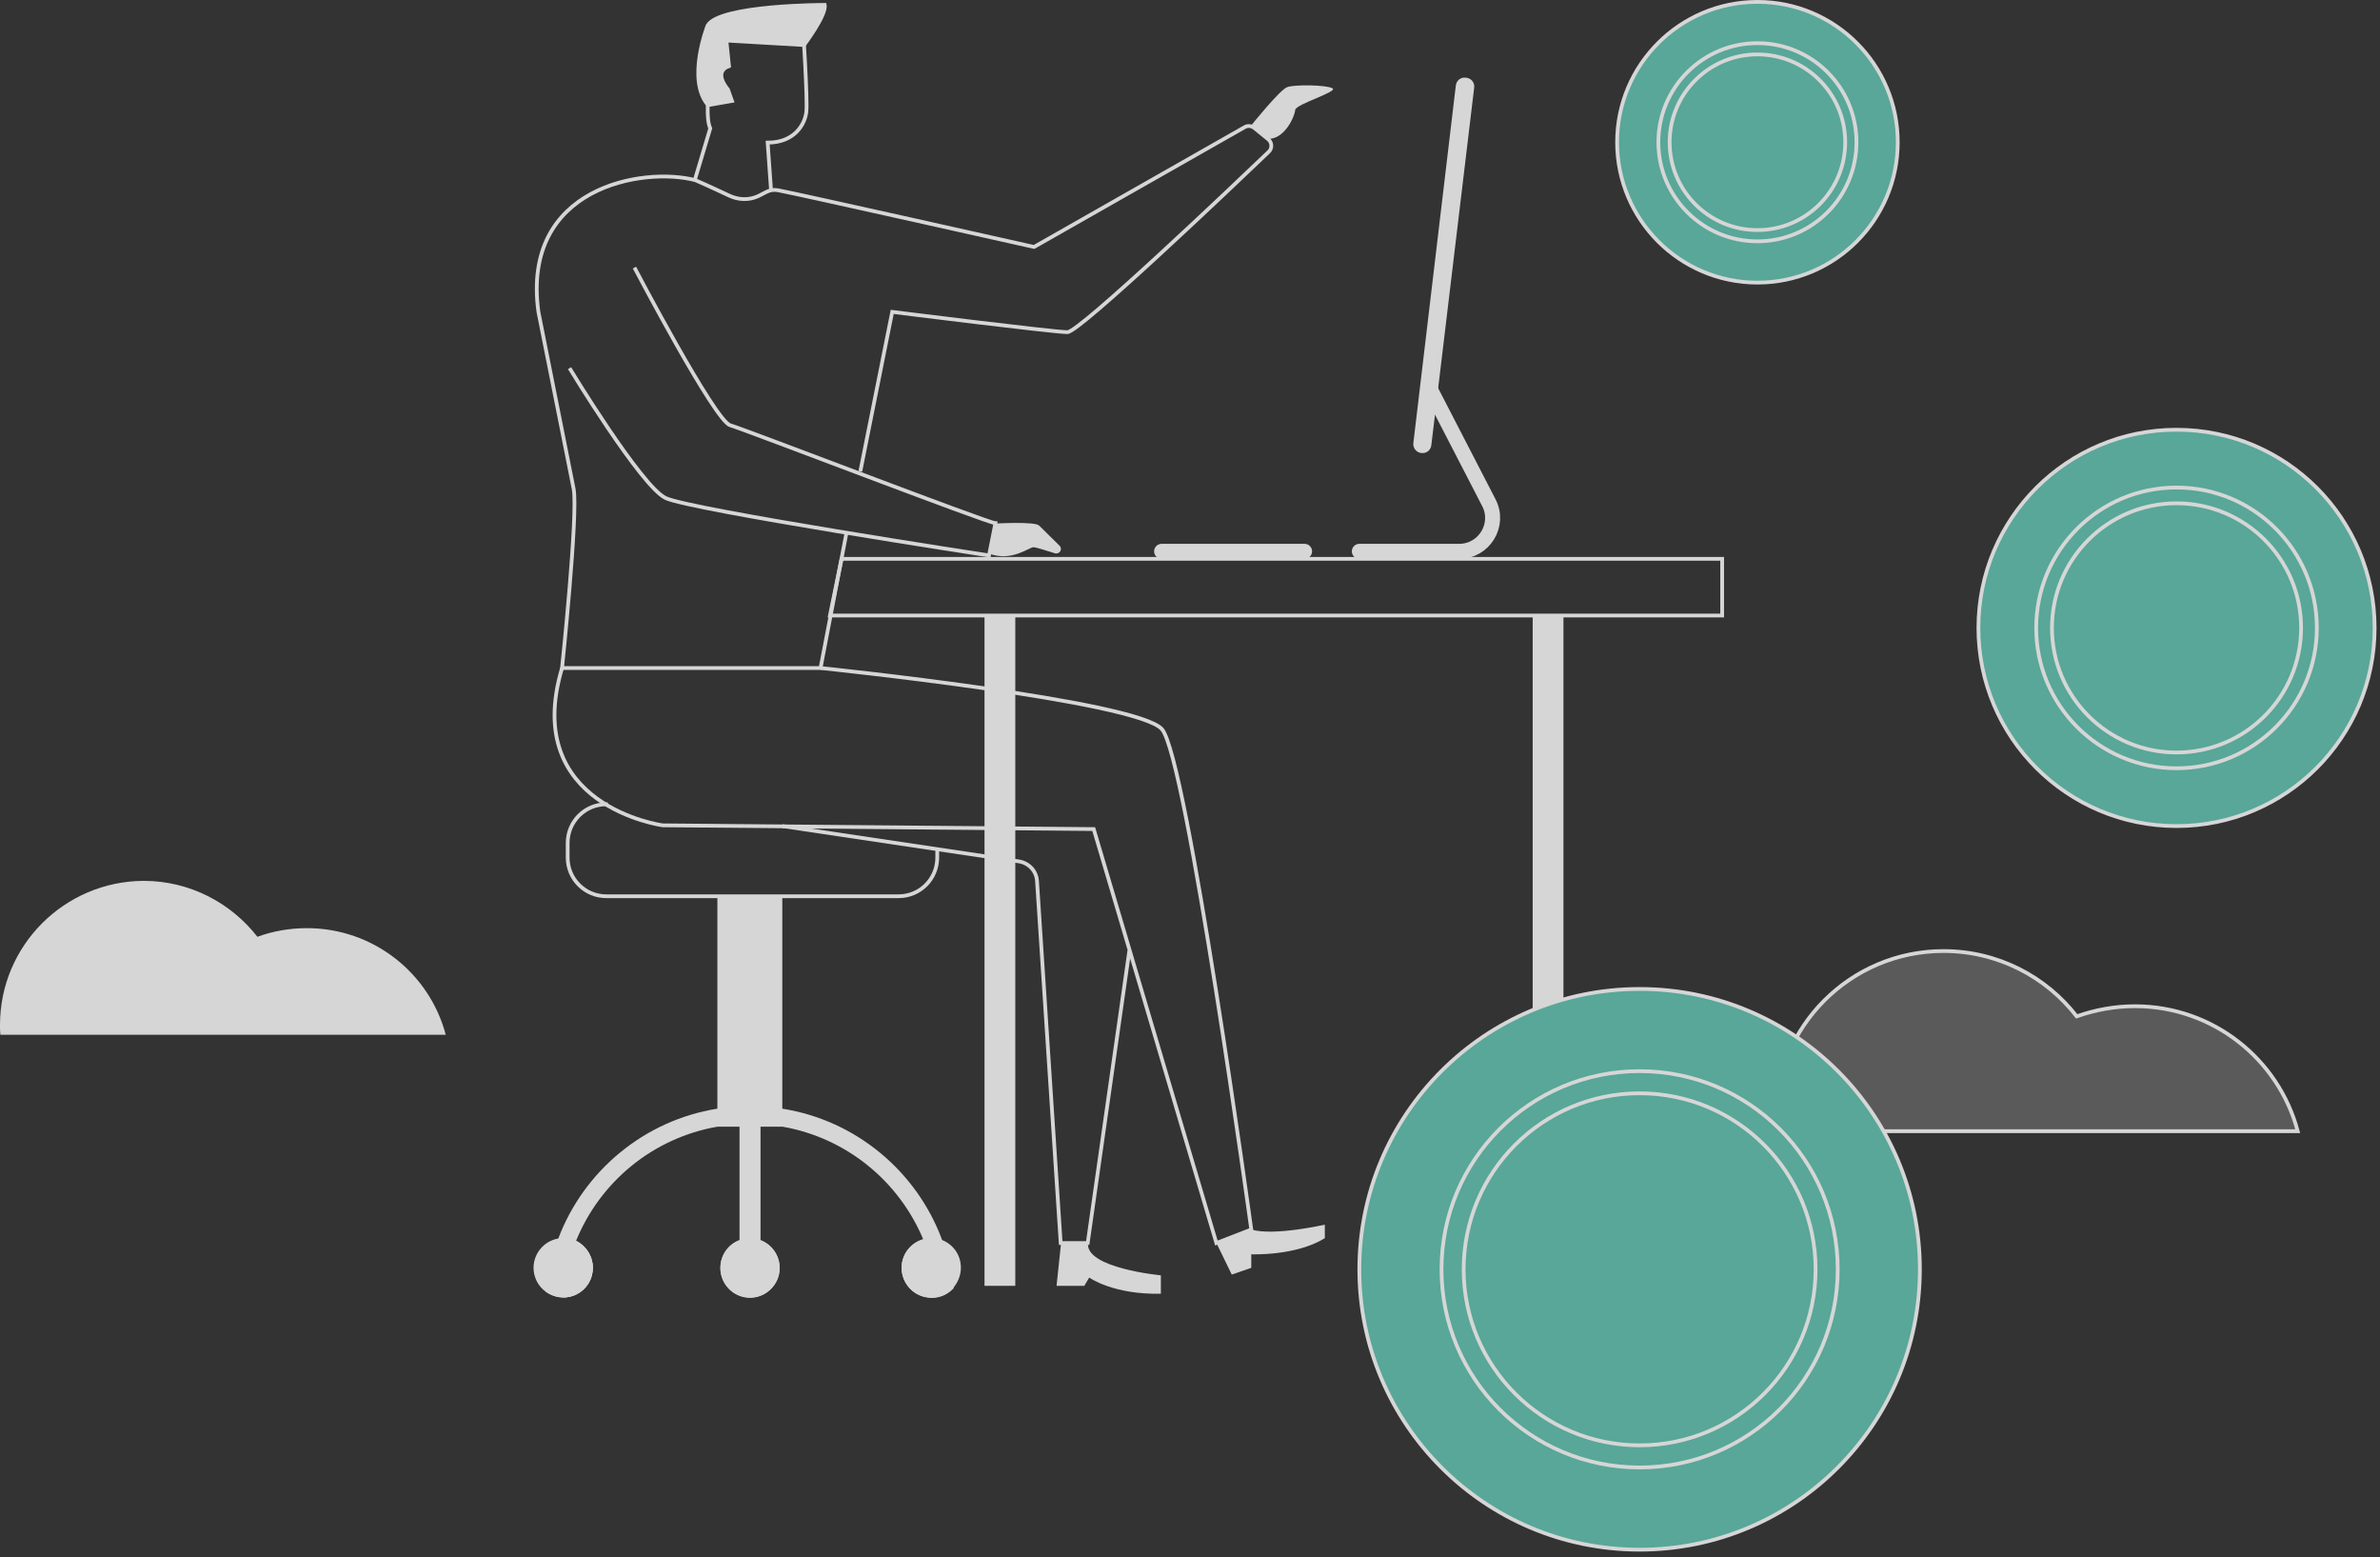 <svg width="263" height="172" viewBox="0 0 263 172" fill="none" xmlns="http://www.w3.org/2000/svg">
<rect x="0" y="0" width="263" height="172" fill="#333333" stroke="none"/>
<g opacity="0.8" clip-path="url(#clip0)">
<path d="M33.915 102.533C32.008 102.533 30.142 102.865 28.442 103.487C25.54 99.755 20.979 97.309 15.88 97.309C7.131 97.35 0 104.44 0 113.23C0 113.603 0 113.976 0.041 114.308H18.575H31.718H49.256C47.473 107.55 41.295 102.533 33.915 102.533Z" fill="white"/>
<path opacity="0.24" d="M235.913 111.157C233.675 111.157 231.477 111.572 229.487 112.277C226.087 107.882 220.739 105.062 214.768 105.062C204.486 105.062 196.152 113.396 196.152 123.679C196.152 124.093 196.152 124.549 196.194 124.964H217.919H233.343H253.908C251.793 117.003 244.537 111.157 235.913 111.157Z" fill="white"/>
<path d="M235.913 111.157C233.675 111.157 231.477 111.572 229.487 112.277C226.087 107.882 220.739 105.062 214.768 105.062C204.486 105.062 196.152 113.396 196.152 123.679C196.152 124.093 196.152 124.549 196.194 124.964H217.919H233.343H253.908C251.793 117.003 244.537 111.157 235.913 111.157Z" stroke="white" stroke-width="0.415" stroke-miterlimit="10"/>
<path d="M85.202 20.979L84.829 15.755C87.814 15.755 88.934 13.724 89.1 12.397C89.265 11.07 88.726 2.902 88.726 2.902L79.273 4.644C79.273 4.644 77.532 12.065 78.486 14.18L76.786 19.86" stroke="white" stroke-width="0.415" stroke-miterlimit="10"/>
<path d="M80.269 4.478L88.851 4.975C88.851 4.975 91.38 1.617 91.131 0.539C91.131 0.539 79.522 0.539 78.195 2.819C78.195 2.819 75.832 8.79 78.237 11.609L80.89 11.153L80.434 9.868C80.434 9.868 78.734 7.961 80.559 7.297L80.269 4.478Z" fill="white" stroke="white" stroke-width="0.415" stroke-miterlimit="10"/>
<path d="M93.536 58.874L90.675 73.8H62.109C62.109 73.8 63.892 56.76 63.394 54.024C62.855 51.287 59.497 34.454 59.497 34.454C57.59 20.606 71.106 18.409 76.828 19.901C78.569 20.647 79.73 21.228 80.559 21.601C81.596 22.099 82.798 22.14 83.834 21.642C84.705 21.228 85.078 20.855 85.99 21.021C87.856 21.352 114.267 27.281 114.267 27.281L137.526 14.055C137.858 13.848 138.273 13.889 138.604 14.138L140.139 15.382C140.595 15.755 140.595 16.418 140.18 16.791C136.324 20.482 119.284 36.693 117.957 36.693C116.464 36.693 98.594 34.454 98.594 34.454L95.07 52.075" stroke="white" stroke-width="0.415" stroke-miterlimit="10"/>
<path d="M70.111 29.561C70.111 29.561 78.983 46.478 80.683 46.975C82.383 47.473 109.126 57.755 109.996 57.797L109.291 61.362C109.291 61.362 76.247 56.304 73.552 55.019C70.857 53.733 62.938 40.673 62.938 40.673" stroke="white" stroke-width="0.415" stroke-miterlimit="10"/>
<path d="M109.955 57.838C109.955 57.838 114.308 57.59 114.806 58.045C115.096 58.294 116.133 59.372 117.086 60.284C117.459 60.658 117.086 61.279 116.547 61.114C115.511 60.782 114.433 60.45 114.225 60.45C113.769 60.409 111.821 62.109 109.292 61.155" fill="white"/>
<path d="M138.272 13.848C138.272 13.848 141.424 9.909 142.253 9.619C143.082 9.329 146.482 9.37 147.228 9.744C147.974 10.117 143.206 11.485 143.123 12.148C143.082 12.853 141.962 15.382 140.138 15.341" fill="white"/>
<path d="M190.306 67.996H91.712L92.997 61.735H190.306V67.996Z" stroke="white" stroke-width="0.415" stroke-miterlimit="10"/>
<path d="M150.213 60.906H161.242C164.02 60.906 165.803 57.963 164.517 55.516L158.05 42.995" stroke="white" stroke-width="1.658" stroke-miterlimit="10" stroke-linecap="round" stroke-linejoin="round"/>
<path d="M157.055 50.043C157.635 50.126 158.133 49.712 158.174 49.131L162.901 9.702C162.984 9.121 162.569 8.624 161.988 8.582C161.408 8.499 160.91 8.914 160.869 9.494L156.184 48.924C156.101 49.463 156.516 50.002 157.055 50.043Z" fill="white"/>
<path d="M144.16 60.906H128.363" stroke="white" stroke-width="1.658" stroke-miterlimit="10" stroke-linecap="round" stroke-linejoin="round"/>
<path d="M172.768 67.996H169.368V122.891H172.768V67.996Z" fill="white"/>
<path d="M112.194 67.996H108.794V142.046H112.194V67.996Z" fill="white"/>
<path d="M90.717 73.801C90.717 73.801 125.668 77.408 128.405 80.559C131.141 83.71 138.272 135.827 138.272 135.827L134.417 137.319L120.859 91.588L73.22 91.173C73.22 91.173 57.548 89.058 62.108 73.801" stroke="white" stroke-width="0.415" stroke-miterlimit="10"/>
<path d="M86.446 91.256L112.567 95.153C113.686 95.319 114.557 96.231 114.598 97.392L117.21 137.319H120.196L124.798 105.021" stroke="white" stroke-width="0.415" stroke-miterlimit="10"/>
<path d="M103.57 93.826V94.739C103.57 97.102 101.662 99.009 99.299 99.009H67.001C64.638 99.009 62.73 97.102 62.73 94.739V93.122C62.73 90.758 64.638 88.851 67.001 88.851H67.167" stroke="white" stroke-width="0.415" stroke-miterlimit="10"/>
<path d="M65.508 140.056C65.508 141.88 64.057 143.331 62.233 143.331C62.399 141.133 62.896 139.019 63.684 137.07C64.762 137.609 65.508 138.77 65.508 140.056Z" fill="white"/>
<path d="M104.109 136.987C101.331 129.441 94.614 123.761 86.446 122.476V98.967H79.273V122.476C71.189 123.761 64.513 129.358 61.694 136.821C60.989 138.687 60.533 140.677 60.326 142.709C60.865 143.082 61.528 143.331 62.233 143.331C64.057 143.331 65.508 141.838 65.508 140.055C65.508 138.77 64.762 137.65 63.643 137.111C66.296 130.561 72.142 125.71 79.273 124.466H81.72V137.029C80.476 137.485 79.605 138.687 79.605 140.097C79.605 141.921 81.098 143.372 82.88 143.372C84.663 143.372 86.156 141.879 86.156 140.097C86.156 138.687 85.285 137.485 84.041 137.029V124.466H86.488C93.536 125.71 99.341 130.478 102.036 136.946C100.667 137.36 99.672 138.604 99.672 140.097C99.672 141.921 101.123 143.372 102.948 143.372C103.155 143.372 103.362 143.372 103.528 143.331C104.274 143.206 104.896 142.833 105.394 142.294C105.145 140.428 104.73 138.646 104.109 136.987Z" fill="white"/>
<path d="M103.487 143.289C103.279 143.331 103.114 143.331 102.906 143.331C101.082 143.331 99.631 141.838 99.631 140.055C99.631 138.563 100.626 137.319 101.994 136.904C102.823 138.894 103.321 141.05 103.487 143.289Z" fill="white"/>
<path d="M65.508 140.055C65.508 141.879 64.057 143.331 62.233 143.331C61.528 143.331 60.865 143.082 60.326 142.709C59.496 142.128 58.958 141.133 58.958 140.055C58.958 138.438 60.16 137.07 61.694 136.821C61.86 136.78 62.067 136.78 62.233 136.78C62.73 136.78 63.228 136.904 63.643 137.111C64.762 137.609 65.508 138.77 65.508 140.055Z" fill="white"/>
<path d="M86.156 140.055C86.156 141.879 84.705 143.331 82.881 143.331C81.057 143.331 79.606 141.838 79.606 140.055C79.606 138.646 80.476 137.443 81.72 136.987C82.093 136.863 82.466 136.78 82.881 136.78C83.296 136.78 83.669 136.863 84.042 136.987C85.244 137.443 86.156 138.646 86.156 140.055Z" fill="white"/>
<path d="M106.182 140.055C106.182 140.884 105.85 141.672 105.352 142.253C104.896 142.792 104.233 143.165 103.487 143.289C103.279 143.331 103.114 143.331 102.906 143.331C101.082 143.331 99.631 141.838 99.631 140.055C99.631 138.563 100.626 137.319 101.994 136.904C102.284 136.821 102.616 136.78 102.906 136.78C103.321 136.78 103.736 136.863 104.109 136.987C105.352 137.485 106.182 138.646 106.182 140.055Z" fill="white"/>
<path d="M117.252 137.319L116.754 142.045H119.823L120.361 141.133C120.361 141.133 123.015 143.04 128.281 142.916V140.884C128.281 140.884 119.823 140.097 120.237 137.277H117.252V137.319Z" fill="white"/>
<path d="M134.417 137.319L136.116 140.802L138.272 140.056V138.563C138.272 138.563 143.206 138.77 146.399 136.78V135.288C146.399 135.288 140.76 136.573 138.272 135.827L134.417 137.319Z" fill="white"/>
<path d="M181.185 171.193C198.29 171.193 212.156 157.326 212.156 140.221C212.156 123.116 198.29 109.25 181.185 109.25C164.08 109.25 150.213 123.116 150.213 140.221C150.213 157.326 164.08 171.193 181.185 171.193Z" fill="#61C4B3"/>
<path d="M181.185 171.193C198.29 171.193 212.156 157.326 212.156 140.221C212.156 123.116 198.29 109.25 181.185 109.25C164.08 109.25 150.213 123.116 150.213 140.221C150.213 157.326 164.08 171.193 181.185 171.193Z" stroke="white" stroke-width="0.415" stroke-miterlimit="10"/>
<path d="M181.185 162.112C193.275 162.112 203.076 152.311 203.076 140.221C203.076 128.131 193.275 118.33 181.185 118.33C169.095 118.33 159.293 128.131 159.293 140.221C159.293 152.311 169.095 162.112 181.185 162.112Z" stroke="white" stroke-width="0.415" stroke-miterlimit="10"/>
<path d="M181.185 159.666C191.924 159.666 200.63 150.96 200.63 140.221C200.63 129.482 191.924 120.776 181.185 120.776C170.446 120.776 161.74 129.482 161.74 140.221C161.74 150.96 170.446 159.666 181.185 159.666Z" stroke="white" stroke-width="0.415" stroke-miterlimit="10"/>
<path d="M240.515 91.256C252.606 91.256 262.407 81.455 262.407 69.365C262.407 57.274 252.606 47.473 240.515 47.473C228.425 47.473 218.624 57.274 218.624 69.365C218.624 81.455 228.425 91.256 240.515 91.256Z" fill="#61C4B3"/>
<path d="M240.515 91.256C252.606 91.256 262.407 81.455 262.407 69.365C262.407 57.274 252.606 47.473 240.515 47.473C228.425 47.473 218.624 57.274 218.624 69.365C218.624 81.455 228.425 91.256 240.515 91.256Z" stroke="white" stroke-width="0.415" stroke-miterlimit="10"/>
<path d="M240.516 84.871C249.08 84.871 256.022 77.928 256.022 69.364C256.022 60.8 249.08 53.858 240.516 53.858C231.952 53.858 225.009 60.8 225.009 69.364C225.009 77.928 231.952 84.871 240.516 84.871Z" stroke="white" stroke-width="0.415" stroke-miterlimit="10"/>
<path d="M240.516 83.129C248.118 83.129 254.281 76.966 254.281 69.364C254.281 61.762 248.118 55.599 240.516 55.599C232.913 55.599 226.75 61.762 226.75 69.364C226.75 76.966 232.913 83.129 240.516 83.129Z" stroke="white" stroke-width="0.415" stroke-miterlimit="10"/>
<path d="M194.204 31.22C202.768 31.22 209.71 24.278 209.71 15.714C209.71 7.15 202.768 0.208 194.204 0.208C185.64 0.208 178.697 7.15 178.697 15.714C178.697 24.278 185.64 31.22 194.204 31.22Z" fill="#61C4B3"/>
<path d="M194.204 31.22C202.768 31.22 209.71 24.278 209.71 15.714C209.71 7.15 202.768 0.208 194.204 0.208C185.64 0.208 178.697 7.15 178.697 15.714C178.697 24.278 185.64 31.22 194.204 31.22Z" stroke="white" stroke-width="0.415" stroke-miterlimit="10"/>
<path d="M194.204 26.66C200.249 26.66 205.149 21.759 205.149 15.714C205.149 9.669 200.249 4.768 194.204 4.768C188.158 4.768 183.258 9.669 183.258 15.714C183.258 21.759 188.158 26.66 194.204 26.66Z" stroke="white" stroke-width="0.415" stroke-miterlimit="10"/>
<path d="M194.203 25.416C199.562 25.416 203.905 21.072 203.905 15.714C203.905 10.355 199.562 6.012 194.203 6.012C188.845 6.012 184.501 10.355 184.501 15.714C184.501 21.072 188.845 25.416 194.203 25.416Z" stroke="white" stroke-width="0.415" stroke-miterlimit="10"/>
</g>
<defs>
<clipPath id="clip0">
<rect width="262.614" height="171.4" fill="white"/>
</clipPath>
</defs>
</svg>
